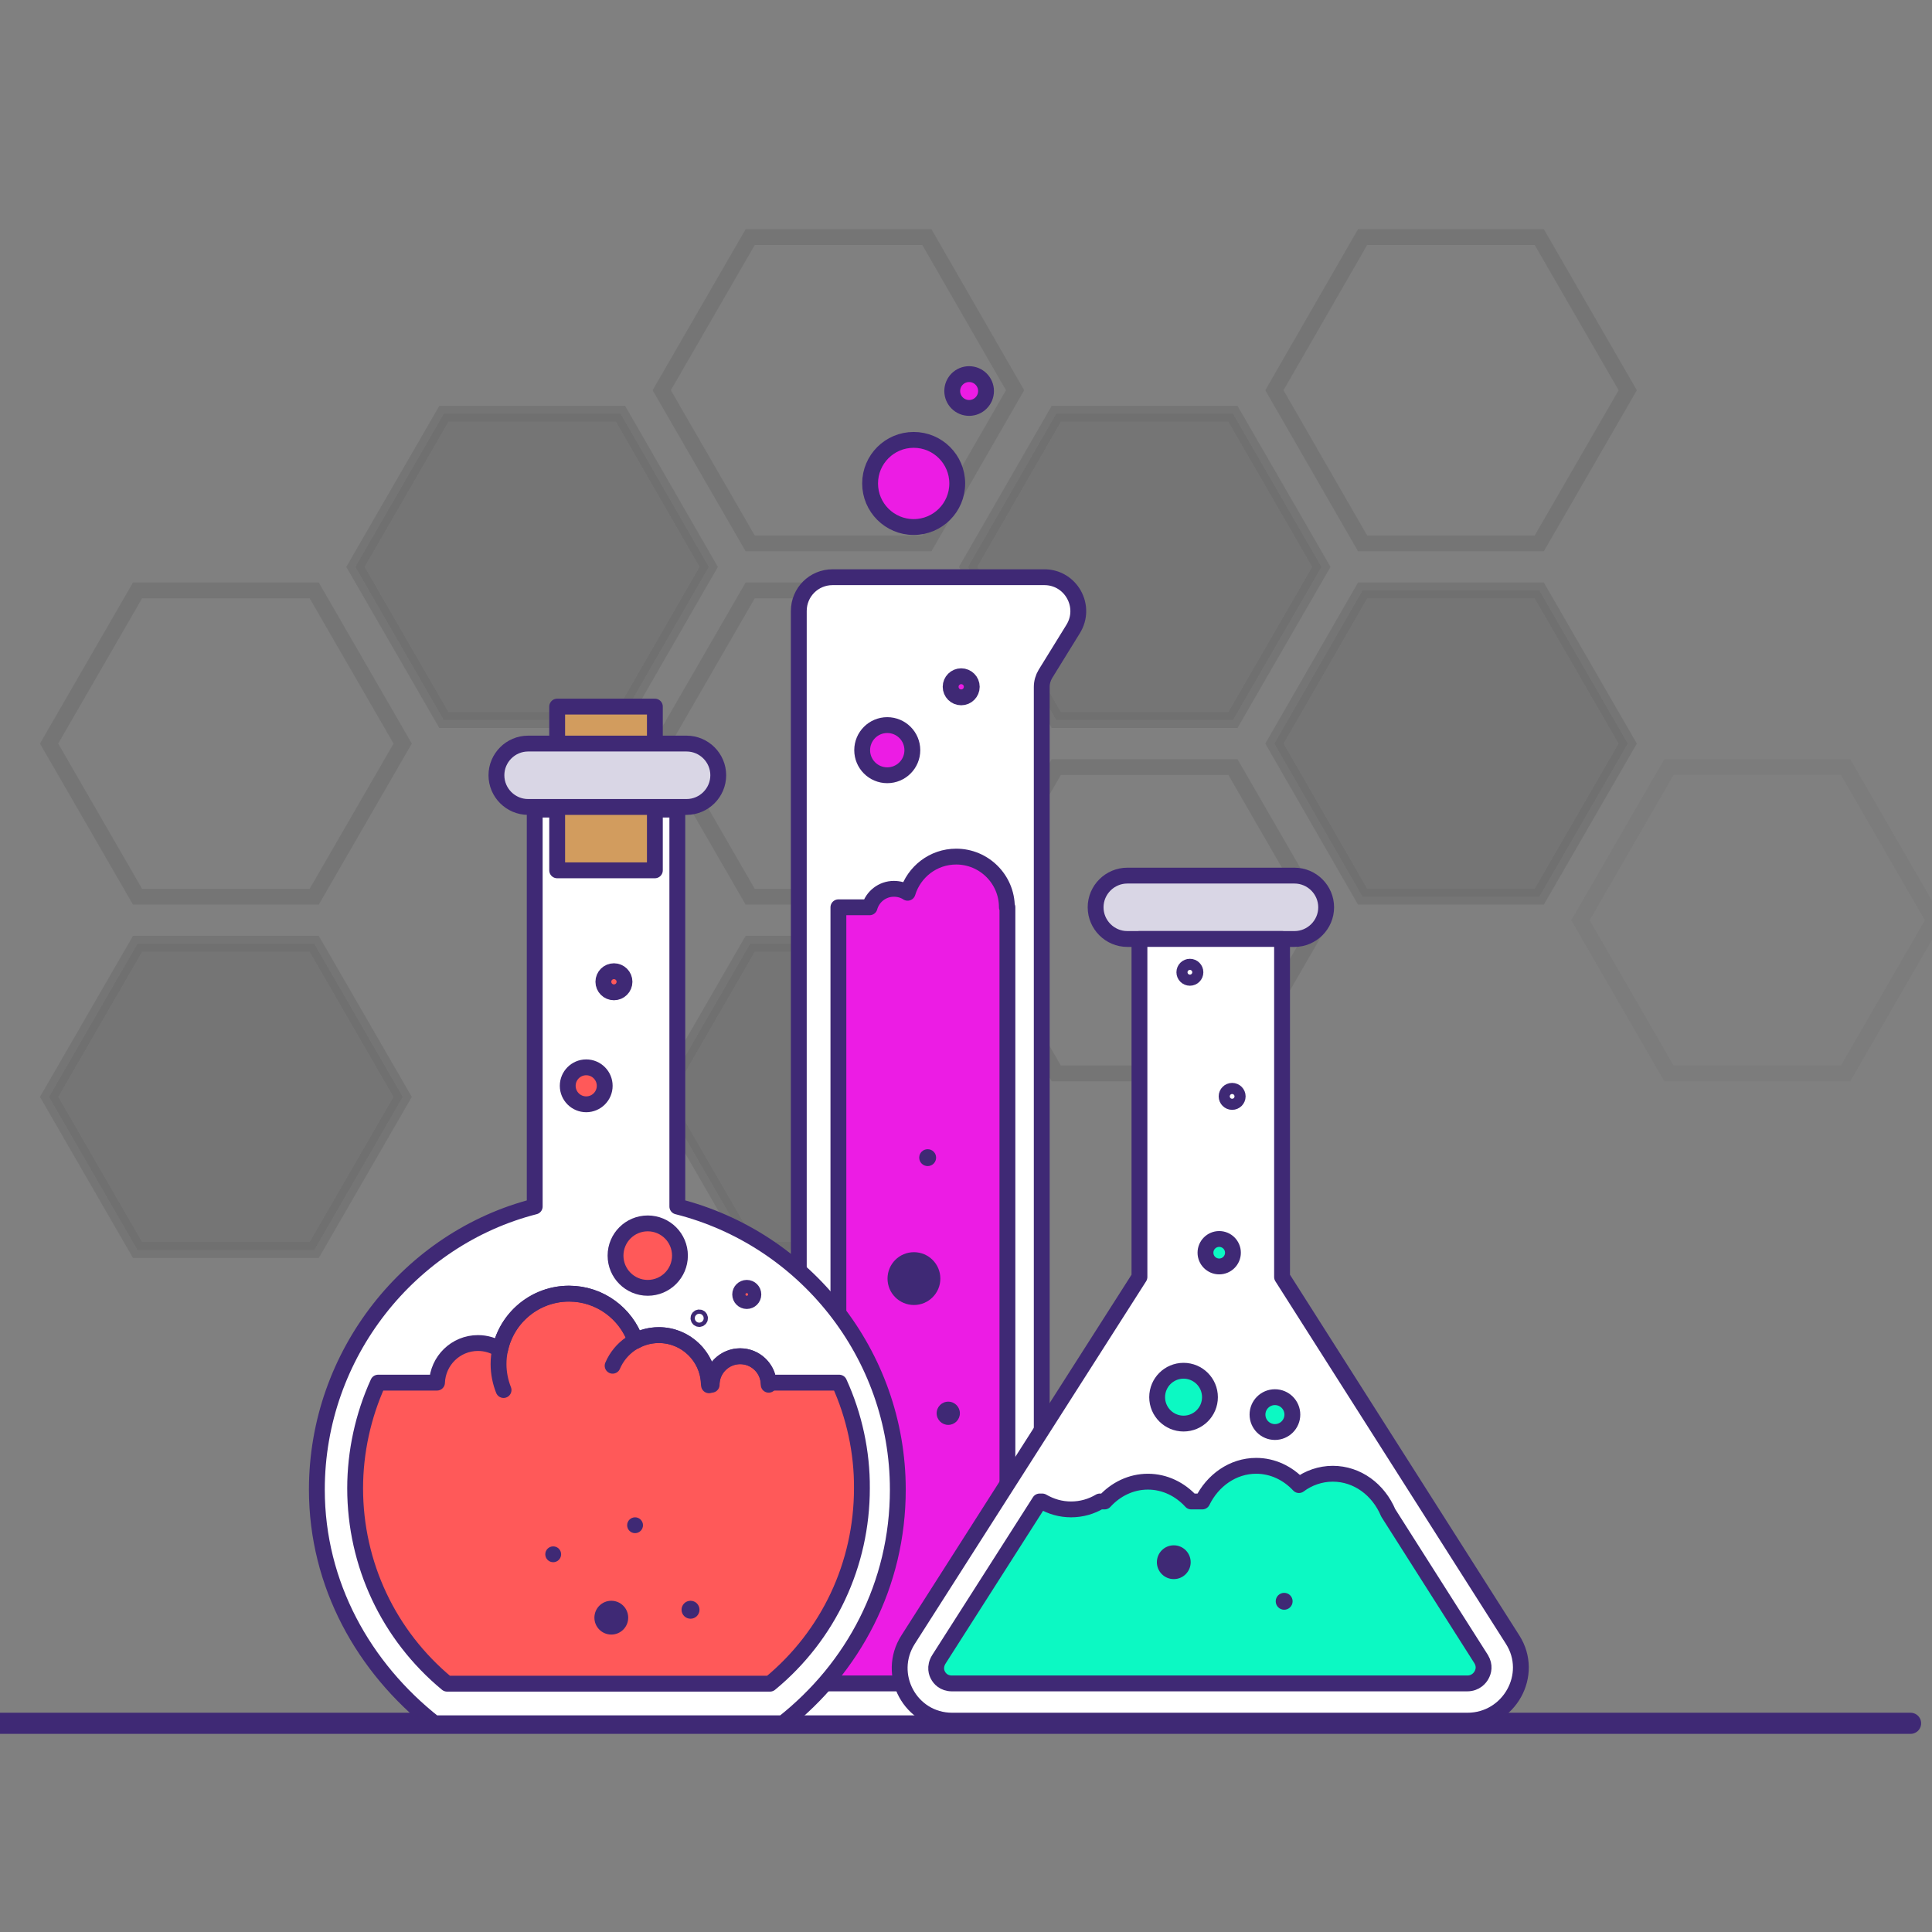<svg width="180" height="180" viewBox="0 0 180 180" fill="none" xmlns="http://www.w3.org/2000/svg">
<rect x="0" y="0" width="180" height="180" fill="#808080" stroke="none"/>
<g clip-path="url(#clip0_12403_37376)">
<mask id="mask0_12403_37376" style="mask-type:luminance" maskUnits="userSpaceOnUse" x="-38" y="-18" width="247" height="247">
<path d="M208.757 -17.574H-37.278V228.462H208.757V-17.574Z" fill="white"/>
</mask>
<g mask="url(#mask0_12403_37376)">
<g opacity="0.4">
<g opacity="0.4">
<path opacity="0.4" d="M155.491 100.007L147.248 85.737L155.491 71.467H171.95L180.193 85.737L171.95 100.007H155.491Z" stroke="#424242" stroke-width="1.476" stroke-miterlimit="10"/>
</g>
</g>
<g opacity="0.4">
<path opacity="0.4" d="M126.951 83.547L118.733 69.277L126.951 55.007H143.41L151.653 69.277L143.41 83.547H126.951Z" fill="#424242" stroke="#424242" stroke-width="1.476" stroke-miterlimit="10"/>
</g>
<g opacity="0.4">
<path opacity="0.4" d="M126.951 50.628L118.733 36.358L126.951 22.088H143.41L151.652 36.358L143.41 50.628H126.951Z" stroke="#424242" stroke-width="1.476" stroke-miterlimit="10"/>
</g>
<g opacity="0.4">
<path opacity="0.4" d="M98.41 100.007L90.193 85.737L98.41 71.467H114.87L123.112 85.737L114.87 100.007H98.41Z" stroke="#424242" stroke-width="1.476" stroke-miterlimit="10"/>
</g>
<g opacity="0.4">
<path opacity="0.4" d="M98.41 67.088L90.193 52.817L98.41 38.547H114.87L123.112 52.817L114.87 67.088H98.41Z" fill="#424242" stroke="#424242" stroke-width="1.476" stroke-miterlimit="10"/>
</g>
<g opacity="0.4">
<path opacity="0.4" d="M69.894 116.467L61.652 102.197L69.894 87.927H86.354L94.572 102.197L86.354 116.467H69.894Z" fill="#424242" stroke="#424242" stroke-width="1.476" stroke-miterlimit="10"/>
<path opacity="0.4" d="M69.894 83.547L61.652 69.277L69.894 55.007H86.354L94.572 69.277L86.354 83.547H69.894Z" stroke="#424242" stroke-width="1.476" stroke-miterlimit="10"/>
<path opacity="0.4" d="M69.895 50.628L61.652 36.358L69.895 22.088H86.354L94.572 36.358L86.354 50.628H69.895Z" stroke="#424242" stroke-width="1.476" stroke-miterlimit="10"/>
</g>
<g opacity="0.4">
<path opacity="0.4" d="M41.355 67.088L33.112 52.817L41.355 38.547H57.814L66.032 52.817L57.814 67.088H41.355Z" fill="#424242" stroke="#424242" stroke-width="1.476" stroke-miterlimit="10"/>
</g>
<g opacity="0.4">
<path opacity="0.4" d="M12.815 116.467L4.572 102.197L12.815 87.927H29.274L37.517 102.197L29.274 116.467H12.815Z" fill="#424242" stroke="#424242" stroke-width="1.476" stroke-miterlimit="10"/>
<path opacity="0.4" d="M12.815 83.547L4.573 69.277L12.815 55.007H29.274L37.517 69.277L29.274 83.547H12.815Z" stroke="#424242" stroke-width="1.476" stroke-miterlimit="10"/>
</g>
<path d="M-6.524 160.556H178.003" stroke="#3F2975" stroke-width="1.968" stroke-miterlimit="10" stroke-linecap="round" stroke-linejoin="round"/>
<path d="M103.307 156.373C101.732 154.676 99.764 153.2 97.303 152.092V63.347L100.133 58.451C101.388 56.262 99.813 53.555 97.303 53.555H95.581H77.94C76.144 53.555 74.668 55.007 74.668 56.827V152.117C72.208 153.224 70.092 154.7 68.517 156.398H68.443C67.262 156.398 66.328 157.358 66.328 158.514V160.335H105.447V158.514C105.422 157.333 104.463 156.373 103.307 156.373Z" fill="white"/>
<path d="M103.061 156.373C101.486 154.676 99.518 153.2 97.057 152.092V64.012C97.057 63.569 97.18 63.151 97.402 62.782L99.985 58.599C101.289 56.483 99.764 53.777 97.303 53.777H95.581H77.571C75.825 53.777 74.422 55.179 74.422 56.926V152.092C71.962 153.2 70.092 154.897 68.517 156.619H68.443C67.139 156.619 66.082 157.677 66.082 158.981V160.556H105.201V158.489C105.177 157.333 104.217 156.373 103.061 156.373Z" stroke="#3F2975" stroke-width="1.476" stroke-miterlimit="10" stroke-linecap="round" stroke-linejoin="round"/>
<path d="M95.876 155.242L93.859 154.332V84.531H93.809C93.809 81.923 91.694 79.807 89.086 79.807C86.945 79.807 85.149 81.234 84.559 83.178C84.19 82.932 83.747 82.809 83.279 82.809C82.197 82.809 81.286 83.547 81.016 84.531H78.112V154.307L76.095 155.217C75.037 155.685 74.078 156.251 73.192 156.841H98.706C97.844 156.251 96.91 155.709 95.876 155.242Z" fill="#EC1CE4"/>
<path d="M95.876 155.242L93.859 154.332V84.531H93.809C93.809 81.923 91.694 79.807 89.086 79.807C86.945 79.807 85.149 81.234 84.559 83.178C84.19 82.932 83.747 82.809 83.279 82.809C82.197 82.809 81.286 83.547 81.016 84.531H78.112V154.307L76.095 155.217C75.037 155.685 74.078 156.251 73.192 156.841H98.706C97.844 156.251 96.91 155.709 95.876 155.242Z" stroke="#3F2975" stroke-width="1.476" stroke-miterlimit="10" stroke-linecap="round" stroke-linejoin="round"/>
<path d="M82.664 72.229C83.955 72.229 85.001 71.183 85.001 69.892C85.001 68.601 83.955 67.555 82.664 67.555C81.373 67.555 80.327 68.601 80.327 69.892C80.327 71.183 81.373 72.229 82.664 72.229Z" fill="#EC1CE4"/>
<path d="M82.664 72.229C83.955 72.229 85.001 71.183 85.001 69.892C85.001 68.601 83.955 67.555 82.664 67.555C81.373 67.555 80.327 68.601 80.327 69.892C80.327 71.183 81.373 72.229 82.664 72.229Z" stroke="#3F2975" stroke-width="1.476" stroke-miterlimit="10" stroke-linecap="round" stroke-linejoin="round"/>
<path d="M85.125 49.102C87.367 49.102 89.184 47.284 89.184 45.042C89.184 42.8 87.367 40.983 85.125 40.983C82.882 40.983 81.065 42.8 81.065 45.042C81.065 47.284 82.882 49.102 85.125 49.102Z" fill="#EC1CE4"/>
<path d="M85.125 49.102C87.367 49.102 89.184 47.284 89.184 45.042C89.184 42.8 87.367 40.983 85.125 40.983C82.882 40.983 81.065 42.8 81.065 45.042C81.065 47.284 82.882 49.102 85.125 49.102Z" stroke="#3F2975" stroke-width="1.476" stroke-miterlimit="10" stroke-linecap="round" stroke-linejoin="round"/>
<path d="M90.291 38.006C91.161 38.006 91.866 37.301 91.866 36.431C91.866 35.561 91.161 34.856 90.291 34.856C89.422 34.856 88.717 35.561 88.717 36.431C88.717 37.301 89.422 38.006 90.291 38.006Z" fill="#EC1CE4"/>
<path d="M90.291 38.006C91.161 38.006 91.866 37.301 91.866 36.431C91.866 35.561 91.161 34.856 90.291 34.856C89.422 34.856 88.717 35.561 88.717 36.431C88.717 37.301 89.422 38.006 90.291 38.006Z" stroke="#3F2975" stroke-width="1.476" stroke-miterlimit="10" stroke-linecap="round" stroke-linejoin="round"/>
<path d="M89.553 64.971C90.097 64.971 90.537 64.531 90.537 63.987C90.537 63.444 90.097 63.003 89.553 63.003C89.01 63.003 88.569 63.444 88.569 63.987C88.569 64.531 89.01 64.971 89.553 64.971Z" fill="#EC1CE4"/>
<path d="M89.553 64.971C90.097 64.971 90.537 64.531 90.537 63.987C90.537 63.444 90.097 63.003 89.553 63.003C89.01 63.003 88.569 63.444 88.569 63.987C88.569 64.531 89.01 64.971 89.553 64.971Z" stroke="#3F2975" stroke-width="1.476" stroke-miterlimit="10" stroke-linecap="round" stroke-linejoin="round"/>
<path d="M86.429 108.642C86.863 108.642 87.216 108.29 87.216 107.855C87.216 107.42 86.863 107.068 86.429 107.068C85.994 107.068 85.641 107.42 85.641 107.855C85.641 108.29 85.994 108.642 86.429 108.642Z" fill="#3F2975"/>
<path d="M85.149 121.584C86.508 121.584 87.61 120.483 87.61 119.124C87.61 117.765 86.508 116.663 85.149 116.663C83.79 116.663 82.689 117.765 82.689 119.124C82.689 120.483 83.79 121.584 85.149 121.584Z" fill="#3F2975"/>
<path d="M88.347 132.754C88.945 132.754 89.43 132.269 89.43 131.671C89.43 131.074 88.945 130.589 88.347 130.589C87.75 130.589 87.265 131.074 87.265 131.671C87.265 132.269 87.75 132.754 88.347 132.754Z" fill="#3F2975"/>
<path d="M63.105 112.407V75.428H49.819V112.407C38.255 115.359 29.521 126.111 29.521 138.782C29.521 147.639 33.9 155.389 40.469 160.556H72.946C79.515 155.389 83.648 147.639 83.648 138.782C83.648 126.136 74.914 115.384 63.105 112.407Z" fill="white"/>
<path d="M63.105 112.407V75.428H49.819V112.407C38.255 115.359 29.521 126.111 29.521 138.782C29.521 147.639 33.9 155.389 40.469 160.556H72.946C79.515 155.389 83.648 147.639 83.648 138.782C83.648 126.136 74.914 115.384 63.105 112.407Z" stroke="#3F2975" stroke-width="1.476" stroke-miterlimit="10" stroke-linecap="round" stroke-linejoin="round"/>
<path d="M78.186 128.817H71.617C71.519 127.439 70.362 126.357 68.96 126.357C67.558 126.357 66.401 127.439 66.303 128.817H66.032C65.909 126.357 63.867 124.389 61.382 124.389C60.595 124.389 59.857 124.585 59.217 124.93C58.331 122.371 55.895 120.526 53.017 120.526C49.868 120.526 47.21 122.765 46.595 125.742C46.005 125.348 45.291 125.127 44.529 125.127C42.462 125.127 40.789 126.775 40.715 128.817H35.228C33.826 131.893 33.088 135.288 33.088 138.659C33.088 145.745 36.213 152.363 41.65 156.865H71.74C77.202 152.363 80.302 145.745 80.302 138.659C80.327 135.288 79.589 131.893 78.186 128.817Z" fill="#FF5959"/>
<path d="M78.186 128.817H71.617C71.519 127.439 70.362 126.357 68.96 126.357C67.558 126.357 66.401 127.439 66.303 128.817H66.032C65.909 126.357 63.867 124.389 61.382 124.389C60.595 124.389 59.857 124.585 59.217 124.93C58.331 122.371 55.895 120.526 53.017 120.526C49.868 120.526 47.21 122.765 46.595 125.742C46.005 125.348 45.291 125.127 44.529 125.127C42.462 125.127 40.789 126.775 40.715 128.817H35.228C33.826 131.893 33.088 135.288 33.088 138.659C33.088 145.745 36.213 152.363 41.65 156.865H71.74C77.202 152.363 80.302 145.745 80.302 138.659C80.327 135.288 79.589 131.893 78.186 128.817Z" stroke="#3F2975" stroke-width="1.476" stroke-miterlimit="10" stroke-linecap="round" stroke-linejoin="round"/>
<path d="M46.915 129.506C46.62 128.768 46.448 127.932 46.448 127.095C46.448 123.478 49.376 120.526 53.017 120.526C55.871 120.526 58.307 122.371 59.217 124.93" stroke="#3F2975" stroke-width="1.476" stroke-miterlimit="10" stroke-linecap="round" stroke-linejoin="round"/>
<path d="M57.076 127.243C57.79 125.57 59.438 124.389 61.382 124.389C63.965 124.389 66.057 126.48 66.057 129.064" stroke="#3F2975" stroke-width="1.476" stroke-miterlimit="10" stroke-linecap="round" stroke-linejoin="round"/>
<path d="M66.303 129.014C66.303 127.538 67.508 126.357 68.96 126.357C70.436 126.357 71.617 127.563 71.617 129.014" stroke="#3F2975" stroke-width="1.476" stroke-miterlimit="10" stroke-linecap="round" stroke-linejoin="round"/>
<path d="M61.013 65.832H51.91V81.087H61.013V65.832Z" fill="#D29C5E"/>
<path d="M61.013 65.832H51.91V81.087H61.013V65.832Z" stroke="#3F2975" stroke-width="1.476" stroke-miterlimit="10" stroke-linecap="round" stroke-linejoin="round"/>
<path d="M63.966 75.182H49.203C47.58 75.182 46.251 73.853 46.251 72.229C46.251 70.605 47.58 69.277 49.203 69.277H63.966C65.59 69.277 66.918 70.605 66.918 72.229C66.918 73.853 65.59 75.182 63.966 75.182Z" fill="#D9D6E5"/>
<path d="M63.966 75.182H49.203C47.58 75.182 46.251 73.853 46.251 72.229C46.251 70.605 47.58 69.277 49.203 69.277H63.966C65.59 69.277 66.918 70.605 66.918 72.229C66.918 73.853 65.59 75.182 63.966 75.182Z" stroke="#3F2975" stroke-width="1.476" stroke-miterlimit="10" stroke-linecap="round" stroke-linejoin="round"/>
<path d="M60.349 119.985C62.007 119.985 63.35 118.641 63.35 116.983C63.35 115.325 62.007 113.981 60.349 113.981C58.691 113.981 57.347 115.325 57.347 116.983C57.347 118.641 58.691 119.985 60.349 119.985Z" fill="#FF5959"/>
<path d="M57.2 92.822C57.947 92.822 58.553 92.217 58.553 91.469C58.553 90.722 57.947 90.116 57.2 90.116C56.452 90.116 55.846 90.722 55.846 91.469C55.846 92.217 56.452 92.822 57.2 92.822Z" fill="#FF5959"/>
<path d="M54.616 102.885C55.568 102.885 56.339 102.114 56.339 101.163C56.339 100.212 55.568 99.441 54.616 99.441C53.665 99.441 52.894 100.212 52.894 101.163C52.894 102.114 53.665 102.885 54.616 102.885Z" fill="#FF5959"/>
<path d="M60.349 119.985C62.007 119.985 63.35 118.641 63.35 116.983C63.35 115.325 62.007 113.981 60.349 113.981C58.691 113.981 57.347 115.325 57.347 116.983C57.347 118.641 58.691 119.985 60.349 119.985Z" stroke="#3F2975" stroke-width="1.476" stroke-miterlimit="10" stroke-linecap="round" stroke-linejoin="round"/>
<path d="M57.2 92.453C57.743 92.453 58.184 92.013 58.184 91.469C58.184 90.926 57.743 90.485 57.2 90.485C56.656 90.485 56.215 90.926 56.215 91.469C56.215 92.013 56.656 92.453 57.2 92.453Z" stroke="#3F2975" stroke-width="1.476" stroke-miterlimit="10" stroke-linecap="round" stroke-linejoin="round"/>
<path d="M54.616 102.885C55.568 102.885 56.339 102.114 56.339 101.163C56.339 100.212 55.568 99.441 54.616 99.441C53.665 99.441 52.894 100.212 52.894 101.163C52.894 102.114 53.665 102.885 54.616 102.885Z" stroke="#3F2975" stroke-width="1.476" stroke-miterlimit="10" stroke-linecap="round" stroke-linejoin="round"/>
<path d="M69.575 121.338C69.983 121.338 70.313 121.008 70.313 120.6C70.313 120.192 69.983 119.862 69.575 119.862C69.168 119.862 68.837 120.192 68.837 120.6C68.837 121.008 69.168 121.338 69.575 121.338Z" fill="#FF5959"/>
<path d="M69.575 121.338C69.983 121.338 70.313 121.008 70.313 120.6C70.313 120.192 69.983 119.862 69.575 119.862C69.168 119.862 68.837 120.192 68.837 120.6C68.837 121.008 69.168 121.338 69.575 121.338Z" stroke="#3F2975" stroke-width="1.23" stroke-miterlimit="10" stroke-linecap="round" stroke-linejoin="round"/>
<path d="M65.147 123.011C65.255 123.011 65.343 122.923 65.343 122.814C65.343 122.705 65.255 122.617 65.147 122.617C65.038 122.617 64.95 122.705 64.95 122.814C64.95 122.923 65.038 123.011 65.147 123.011Z" stroke="#3F2975" stroke-width="1.23" stroke-miterlimit="10" stroke-linecap="round" stroke-linejoin="round"/>
<path d="M51.541 145.548C51.949 145.548 52.279 145.218 52.279 144.81C52.279 144.402 51.949 144.072 51.541 144.072C51.133 144.072 50.803 144.402 50.803 144.81C50.803 145.218 51.133 145.548 51.541 145.548Z" fill="#3F2975"/>
<path d="M56.954 152.289C57.823 152.289 58.528 151.584 58.528 150.715C58.528 149.845 57.823 149.14 56.954 149.14C56.084 149.14 55.379 149.845 55.379 150.715C55.379 151.584 56.084 152.289 56.954 152.289Z" fill="#3F2975"/>
<path d="M59.168 142.841C59.575 142.841 59.906 142.511 59.906 142.103C59.906 141.696 59.575 141.365 59.168 141.365C58.76 141.365 58.43 141.696 58.43 142.103C58.43 142.511 58.76 142.841 59.168 142.841Z" fill="#3F2975"/>
<path d="M64.335 150.813C64.797 150.813 65.171 150.438 65.171 149.976C65.171 149.514 64.797 149.14 64.335 149.14C63.873 149.14 63.498 149.514 63.498 149.976C63.498 150.438 63.873 150.813 64.335 150.813Z" fill="#3F2975"/>
<path d="M120.603 87.484H105.029C103.405 87.484 102.076 86.155 102.076 84.531C102.076 82.907 103.405 81.579 105.029 81.579H120.603C122.226 81.579 123.555 82.907 123.555 84.531C123.555 86.155 122.226 87.484 120.603 87.484Z" fill="#D9D6E5"/>
<path d="M120.603 87.484H105.029C103.405 87.484 102.076 86.155 102.076 84.531C102.076 82.907 103.405 81.579 105.029 81.579H120.603C122.226 81.579 123.555 82.907 123.555 84.531C123.555 86.155 122.226 87.484 120.603 87.484Z" stroke="#3F2975" stroke-width="1.476" stroke-miterlimit="10" stroke-linecap="round" stroke-linejoin="round"/>
<path d="M119.446 118.976V87.483H106.16V118.976L84.608 152.757C82.516 156.029 84.829 160.31 88.716 160.31H136.718C140.605 160.31 143.016 156.029 140.925 152.757L119.446 118.976Z" fill="white"/>
<path d="M119.446 118.976V87.483H106.16V118.976L84.608 152.757C82.516 156.029 84.829 160.31 88.716 160.31H136.718C140.605 160.31 143.016 156.029 140.925 152.757L119.446 118.976Z" stroke="#3F2975" stroke-width="1.476" stroke-miterlimit="10" stroke-linecap="round" stroke-linejoin="round"/>
<path d="M137.997 154.577L129.337 140.947C128.427 138.782 126.458 137.305 124.17 137.305C123.014 137.305 121.907 137.699 121.021 138.363C119.988 137.256 118.585 136.567 117.035 136.567C114.87 136.567 112.976 137.921 112.016 139.889H110.983C109.949 138.757 108.522 138.044 106.948 138.044C105.373 138.044 103.946 138.757 102.913 139.889H102.47C101.683 140.356 100.772 140.627 99.788 140.627C98.804 140.627 97.918 140.356 97.106 139.889H96.86L87.486 154.577C87.019 155.315 87.289 155.906 87.388 156.078C87.535 156.373 87.929 156.841 88.692 156.841H136.693C137.505 156.841 137.899 156.299 138.022 156.078C138.219 155.734 138.366 155.192 137.997 154.577Z" fill="#0CF9C3"/>
<path d="M137.997 154.577L129.337 140.947C128.427 138.782 126.458 137.305 124.17 137.305C123.014 137.305 121.907 137.699 121.021 138.363C119.988 137.256 118.585 136.567 117.035 136.567C114.87 136.567 112.976 137.921 112.016 139.889H110.983C109.949 138.757 108.522 138.044 106.948 138.044C105.373 138.044 103.946 138.757 102.913 139.889H102.47C101.683 140.356 100.772 140.627 99.788 140.627C98.804 140.627 97.918 140.356 97.106 139.889H96.86L87.486 154.577C87.019 155.315 87.289 155.906 87.388 156.078C87.535 156.373 87.929 156.841 88.692 156.841H136.693C137.505 156.841 137.899 156.299 138.022 156.078C138.219 155.734 138.366 155.192 137.997 154.577Z" stroke="#3F2975" stroke-width="1.476" stroke-miterlimit="10" stroke-linecap="round" stroke-linejoin="round"/>
<path d="M110.269 132.631C111.628 132.631 112.729 131.529 112.729 130.171C112.729 128.812 111.628 127.71 110.269 127.71C108.91 127.71 107.809 128.812 107.809 130.171C107.809 131.529 108.91 132.631 110.269 132.631Z" fill="#0CF9C3"/>
<path d="M110.269 132.631C111.628 132.631 112.729 131.529 112.729 130.171C112.729 128.812 111.628 127.71 110.269 127.71C108.91 127.71 107.809 128.812 107.809 130.171C107.809 131.529 108.91 132.631 110.269 132.631Z" stroke="#3F2975" stroke-width="1.476" stroke-miterlimit="10" stroke-linecap="round" stroke-linejoin="round"/>
<path d="M118.782 133.418C119.679 133.418 120.406 132.691 120.406 131.794C120.406 130.898 119.679 130.171 118.782 130.171C117.885 130.171 117.158 130.898 117.158 131.794C117.158 132.691 117.885 133.418 118.782 133.418Z" fill="#0CF9C3"/>
<path d="M118.782 133.418C119.679 133.418 120.406 132.691 120.406 131.794C120.406 130.898 119.679 130.171 118.782 130.171C117.885 130.171 117.158 130.898 117.158 131.794C117.158 132.691 117.885 133.418 118.782 133.418Z" stroke="#3F2975" stroke-width="1.476" stroke-miterlimit="10" stroke-linecap="round" stroke-linejoin="round"/>
<path d="M113.591 117.992C114.297 117.992 114.87 117.419 114.87 116.712C114.87 116.006 114.297 115.433 113.591 115.433C112.884 115.433 112.311 116.006 112.311 116.712C112.311 117.419 112.884 117.992 113.591 117.992Z" fill="#0CF9C3"/>
<path d="M113.591 117.992C114.297 117.992 114.87 117.419 114.87 116.712C114.87 116.006 114.297 115.433 113.591 115.433C112.884 115.433 112.311 116.006 112.311 116.712C112.311 117.419 112.884 117.992 113.591 117.992Z" stroke="#3F2975" stroke-width="1.476" stroke-miterlimit="10" stroke-linecap="round" stroke-linejoin="round"/>
<path d="M109.359 147.122C110.228 147.122 110.933 146.418 110.933 145.548C110.933 144.678 110.228 143.973 109.359 143.973C108.489 143.973 107.784 144.678 107.784 145.548C107.784 146.418 108.489 147.122 109.359 147.122Z" fill="#3F2975"/>
<path d="M119.643 149.976C120.078 149.976 120.43 149.624 120.43 149.189C120.43 148.754 120.078 148.402 119.643 148.402C119.208 148.402 118.856 148.754 118.856 149.189C118.856 149.624 119.208 149.976 119.643 149.976Z" fill="#3F2975"/>
<path d="M114.796 102.664C115.081 102.664 115.313 102.432 115.313 102.147C115.313 101.862 115.081 101.63 114.796 101.63C114.511 101.63 114.279 101.862 114.279 102.147C114.279 102.432 114.511 102.664 114.796 102.664Z" stroke="#3F2975" stroke-width="1.476" stroke-miterlimit="10" stroke-linecap="round" stroke-linejoin="round"/>
<path d="M110.86 91.1C111.145 91.1 111.376 90.869 111.376 90.584C111.376 90.298 111.145 90.067 110.86 90.067C110.574 90.067 110.343 90.298 110.343 90.584C110.343 90.869 110.574 91.1 110.86 91.1Z" stroke="#3F2975" stroke-width="1.476" stroke-miterlimit="10" stroke-linecap="round" stroke-linejoin="round"/>
</g>
</g>
<defs>
<clipPath id="clip0_12403_37376">
<rect width="180" height="180" fill="white"/>
</clipPath>
</defs>
</svg>
